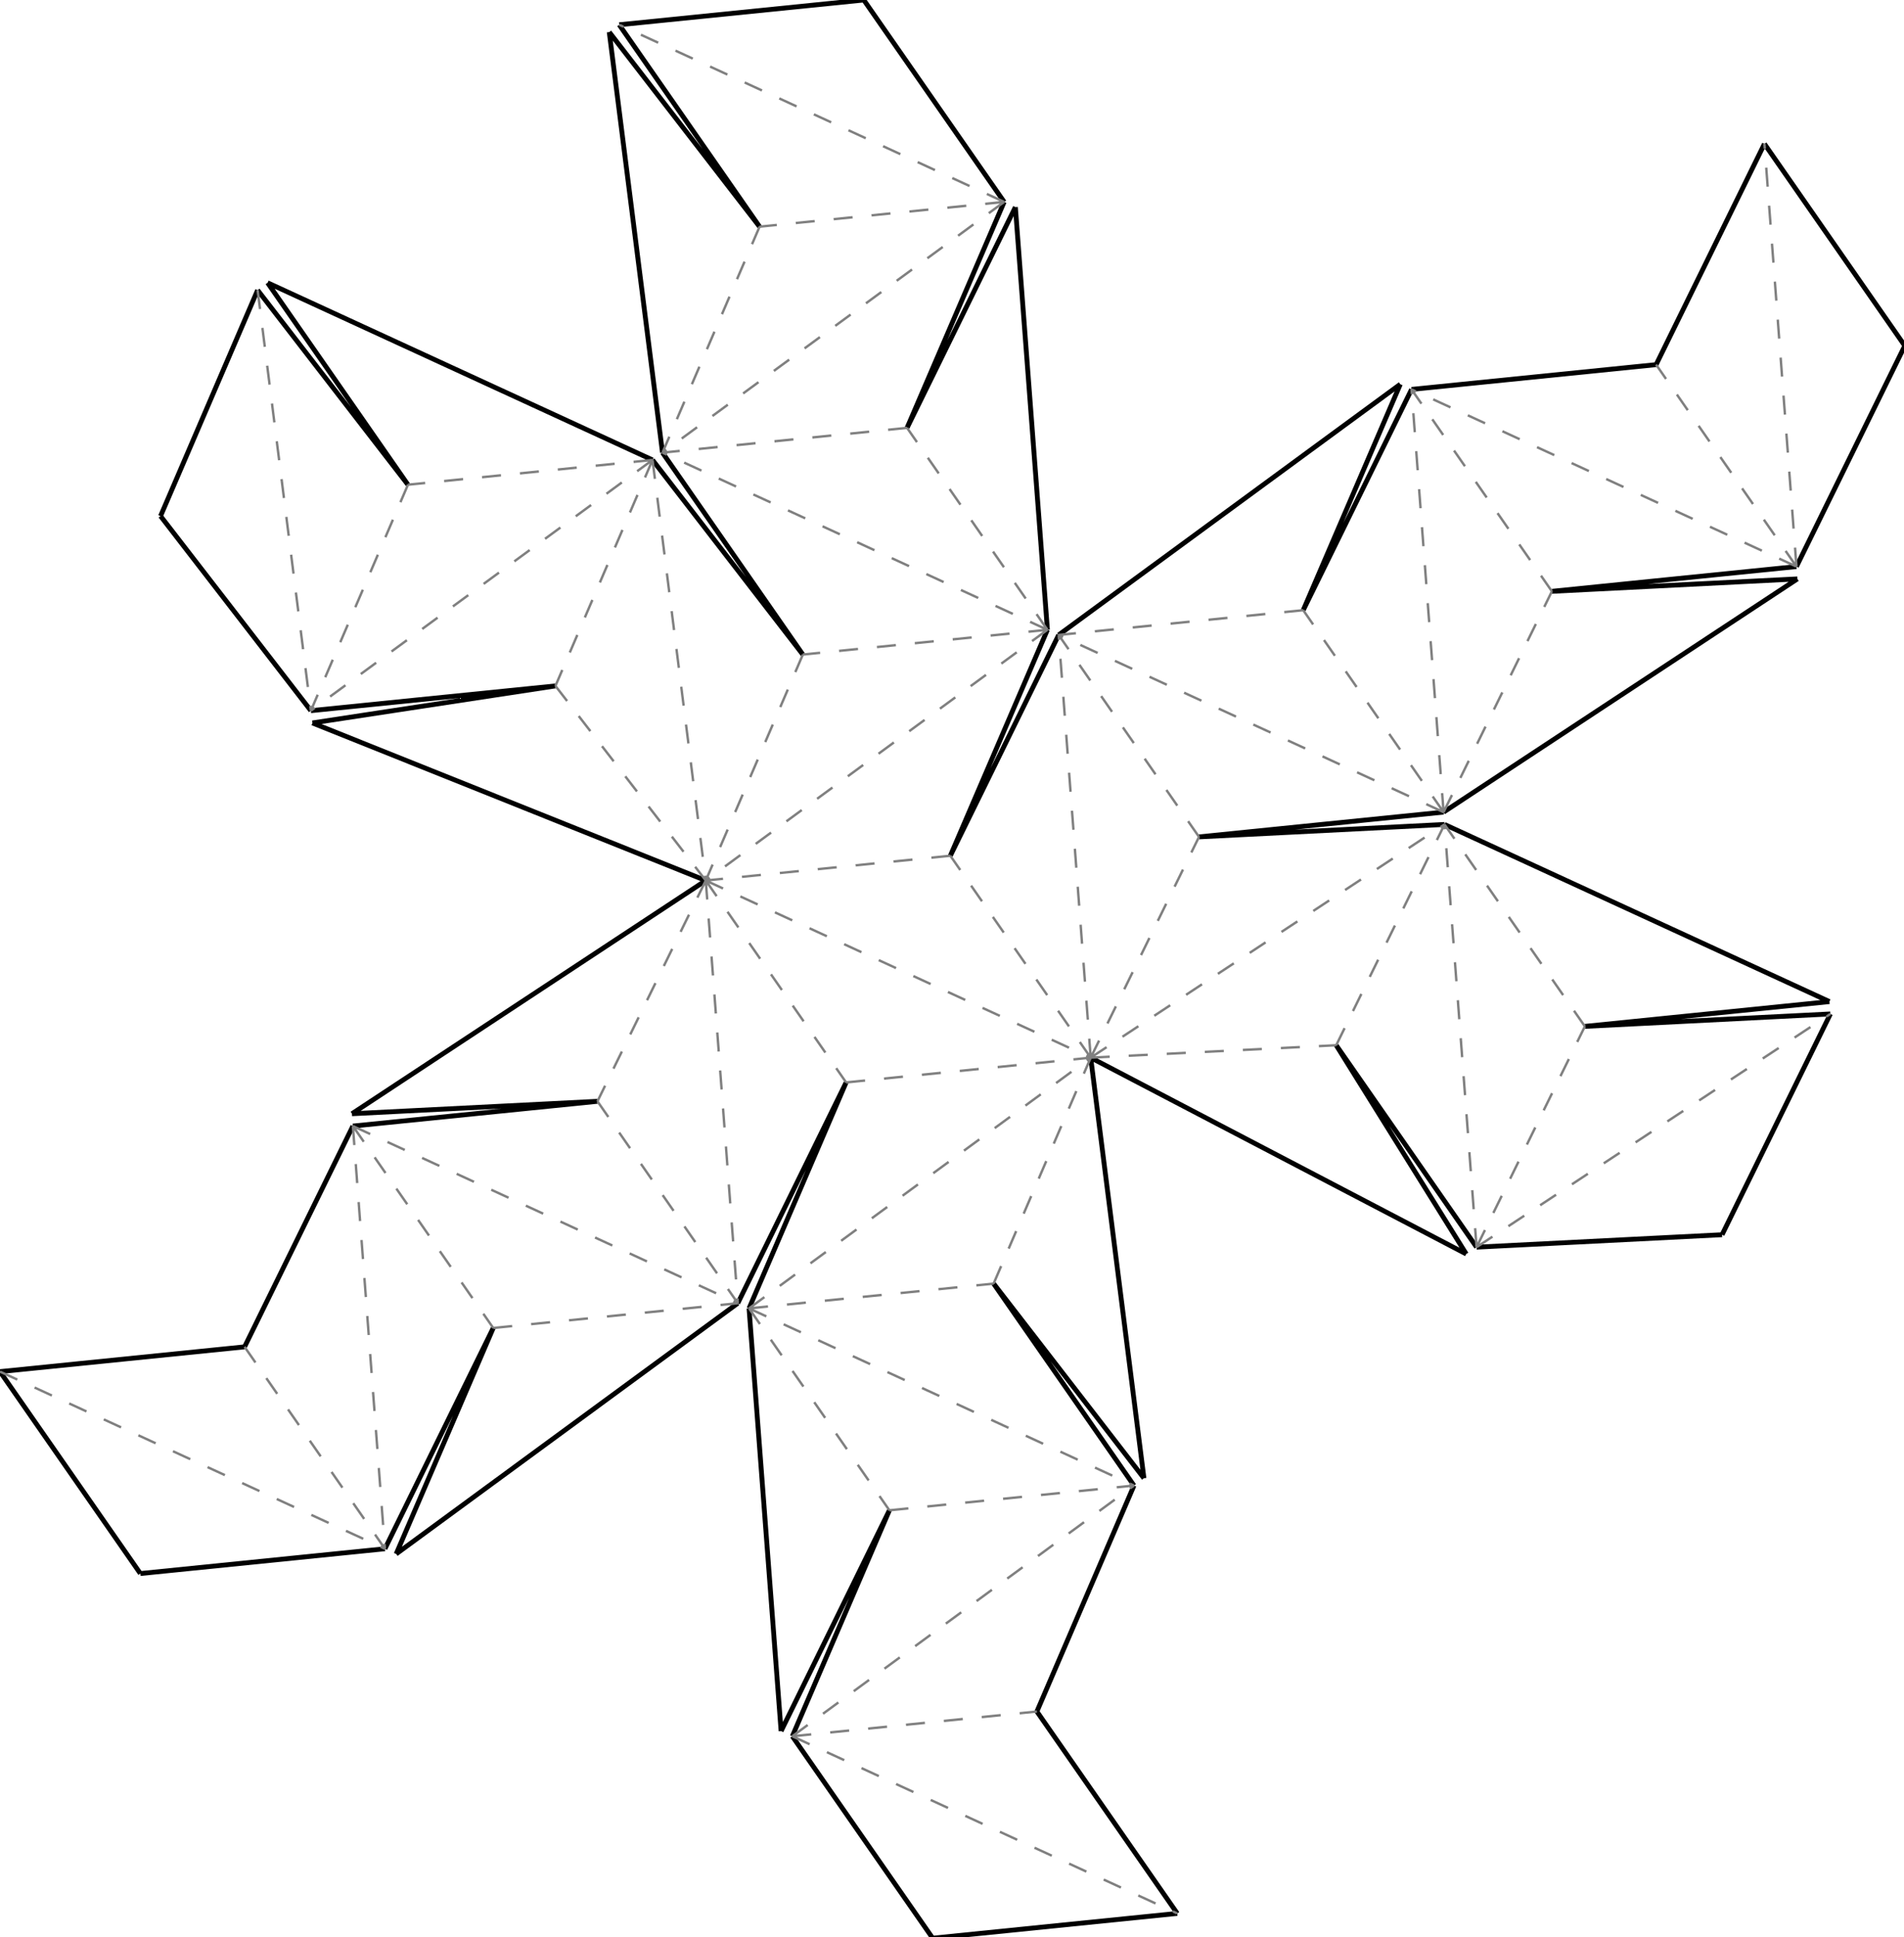 <?xml version="1.0"?>
<svg width="945" height="961" version="1.1" xmlns="http://www.w3.org/2000/svg" >
<defs>
<style type="text/css"><![CDATA[
.m {stroke:rgb(255,0,0);stroke-width:1.201;}
.v {stroke:rgb(0,0,255);stroke-width:1.201;}
.b {stroke:rgb(0,0,0);stroke-width:2.402;fill:white}
.n {stroke:rgb(128,128,128);stroke-width:1.201}
.t {stroke:rgb(0,128,0);stroke-width:1.201;}
.c {stroke:rgb(128,128,128);stroke-width:1.201;stroke-dasharray:9.45, 9.45;}
]]></style>
</defs>
<path fill="none" style="stroke:black;stroke-width:2.402;" d=" M 366.195 646.483 L 419.952 536.957 M 419.952 536.957 L 371.769 649.047 M 296.532 546.318 L 175.145 558.602 M 174.681 552.484 L 296.532 546.318 M 350.29 436.793 L 174.681 552.484 M 525.435 314.983 L 471.677 424.509 M 471.677 424.509 L 519.86 312.419 M 275.68 340.258 L 155.064 358.629 M 155.064 358.629 L 350.29 436.793 M 562.819 736.928 L 493.156 636.763 M 493.156 636.763 L 567.767 733.299 M 567.767 733.299 L 541.339 524.673 M 244.807 658.767 L 196.624 770.857 M 196.624 770.857 L 366.195 646.483 M 191.049 768.292 L 244.807 658.767 M 154.292 352.541 L 275.68 340.258 M 541.339 524.673 L 727.729 622.048 M 727.729 622.048 L 663.191 518.508 M 716.948 408.983 L 595.097 415.148 M 595.097 415.148 L 716.484 402.864 M 328.811 224.538 L 398.473 324.703 M 398.473 324.703 L 323.862 228.168 M 371.769 649.047 L 387.674 858.737 M 387.674 858.737 L 441.431 749.212 M 175.145 558.602 L 121.387 668.128 M 441.431 749.212 L 393.249 861.302 M 663.191 518.508 L 732.853 618.673 M 121.387 668.128 L 0 680.412 M 127.865 143.916 L 79.682 256.006 M 79.682 256.006 L 154.292 352.541 M 202.475 240.451 L 127.865 143.916 M 132.813 140.287 L 202.475 240.451 M 323.862 228.168 L 132.813 140.287 M 514.636 849.018 L 562.819 736.928 M 700.58 193.174 L 646.822 302.699 M 646.822 302.699 L 695.005 190.609 M 695.005 190.609 L 525.435 314.983 M 503.955 102.729 L 450.198 212.254 M 519.86 312.419 L 503.955 102.729 M 450.198 212.254 L 498.381 100.165 M 0 680.412 L 69.662 780.576 M 69.662 780.576 L 191.049 768.292 M 376.993 112.448 L 302.383 15.913 M 302.383 15.913 L 328.811 224.538 M 584.298 949.182 L 514.636 849.018 M 732.853 618.673 L 854.704 612.508 M 854.704 612.508 L 908.462 502.982 M 908.462 502.982 L 786.611 509.147 M 786.611 509.147 L 907.998 496.863 M 907.998 496.863 L 716.948 408.983 M 393.249 861.302 L 462.911 961.466 M 462.911 961.466 L 584.298 949.182 M 891.629 281.055 L 945.387 171.529 M 945.387 171.529 L 875.725 71.364 M 307.331 12.284 L 376.993 112.448 M 716.484 402.864 L 892.093 287.173 M 892.093 287.173 L 770.242 293.338 M 770.242 293.338 L 891.629 281.055 M 875.725 71.364 L 821.967 180.89 M 498.381 100.165 L 428.719 0 M 428.719 0 L 307.331 12.284 M 821.967 180.89 L 700.58 193.174" />
<path fill="none" class="c" d=" M 350.29 436.793 L 541.339 524.673 M 541.339 524.673 L 471.677 424.509 M 471.677 424.509 L 350.29 436.793 M 541.339 524.673 L 525.435 314.983 M 519.86 312.419 L 350.29 436.793 M 541.339 524.673 L 595.097 415.148 M 595.097 415.148 L 525.435 314.983 M 519.86 312.419 L 398.473 324.703 M 398.473 324.703 L 350.29 436.793 M 541.339 524.673 L 716.948 408.983 M 716.484 402.864 L 525.435 314.983 M 519.86 312.419 L 328.811 224.538 M 323.862 228.168 L 350.29 436.793 M 541.339 524.673 L 663.191 518.508 M 663.191 518.508 L 716.948 408.983 M 716.484 402.864 L 646.822 302.699 M 646.822 302.699 L 525.435 314.983 M 519.86 312.419 L 450.198 212.254 M 450.198 212.254 L 328.811 224.538 M 716.484 402.864 L 700.58 193.174 M 498.381 100.165 L 328.811 224.538 M 716.484 402.864 L 770.242 293.338 M 770.242 293.338 L 700.58 193.174 M 376.993 112.448 L 328.811 224.538 M 498.381 100.165 L 376.993 112.448 M 498.381 100.165 L 307.331 12.284 M 891.629 281.055 L 700.58 193.174 M 891.629 281.055 L 821.967 180.89 M 350.29 436.793 L 419.952 536.957 M 350.29 436.793 L 366.195 646.483 M 419.952 536.957 L 541.339 524.673 M 296.532 546.318 L 366.195 646.483 M 350.29 436.793 L 296.532 546.318 M 371.769 649.047 L 541.339 524.673 M 175.145 558.602 L 366.195 646.483 M 371.769 649.047 L 493.156 636.763 M 493.156 636.763 L 541.339 524.673 M 244.807 658.767 L 366.195 646.483 M 175.145 558.602 L 244.807 658.767 M 371.769 649.047 L 562.819 736.928 M 175.145 558.602 L 191.049 768.292 M 275.68 340.258 L 350.29 436.793 M 323.862 228.168 L 275.68 340.258 M 371.769 649.047 L 441.431 749.212 M 441.431 749.212 L 562.819 736.928 M 121.387 668.128 L 191.049 768.292 M 393.249 861.302 L 562.819 736.928 M 732.853 618.673 L 716.948 408.983 M 0 680.412 L 191.049 768.292 M 393.249 861.302 L 514.636 849.018 M 732.853 618.673 L 786.611 509.147 M 786.611 509.147 L 716.948 408.983 M 393.249 861.302 L 584.298 949.182 M 732.853 618.673 L 908.462 502.982 M 891.629 281.055 L 875.725 71.364 M 323.862 228.168 L 154.292 352.541 M 202.475 240.451 L 154.292 352.541 M 323.862 228.168 L 202.475 240.451 M 127.865 143.916 L 154.292 352.541" />
</svg>
